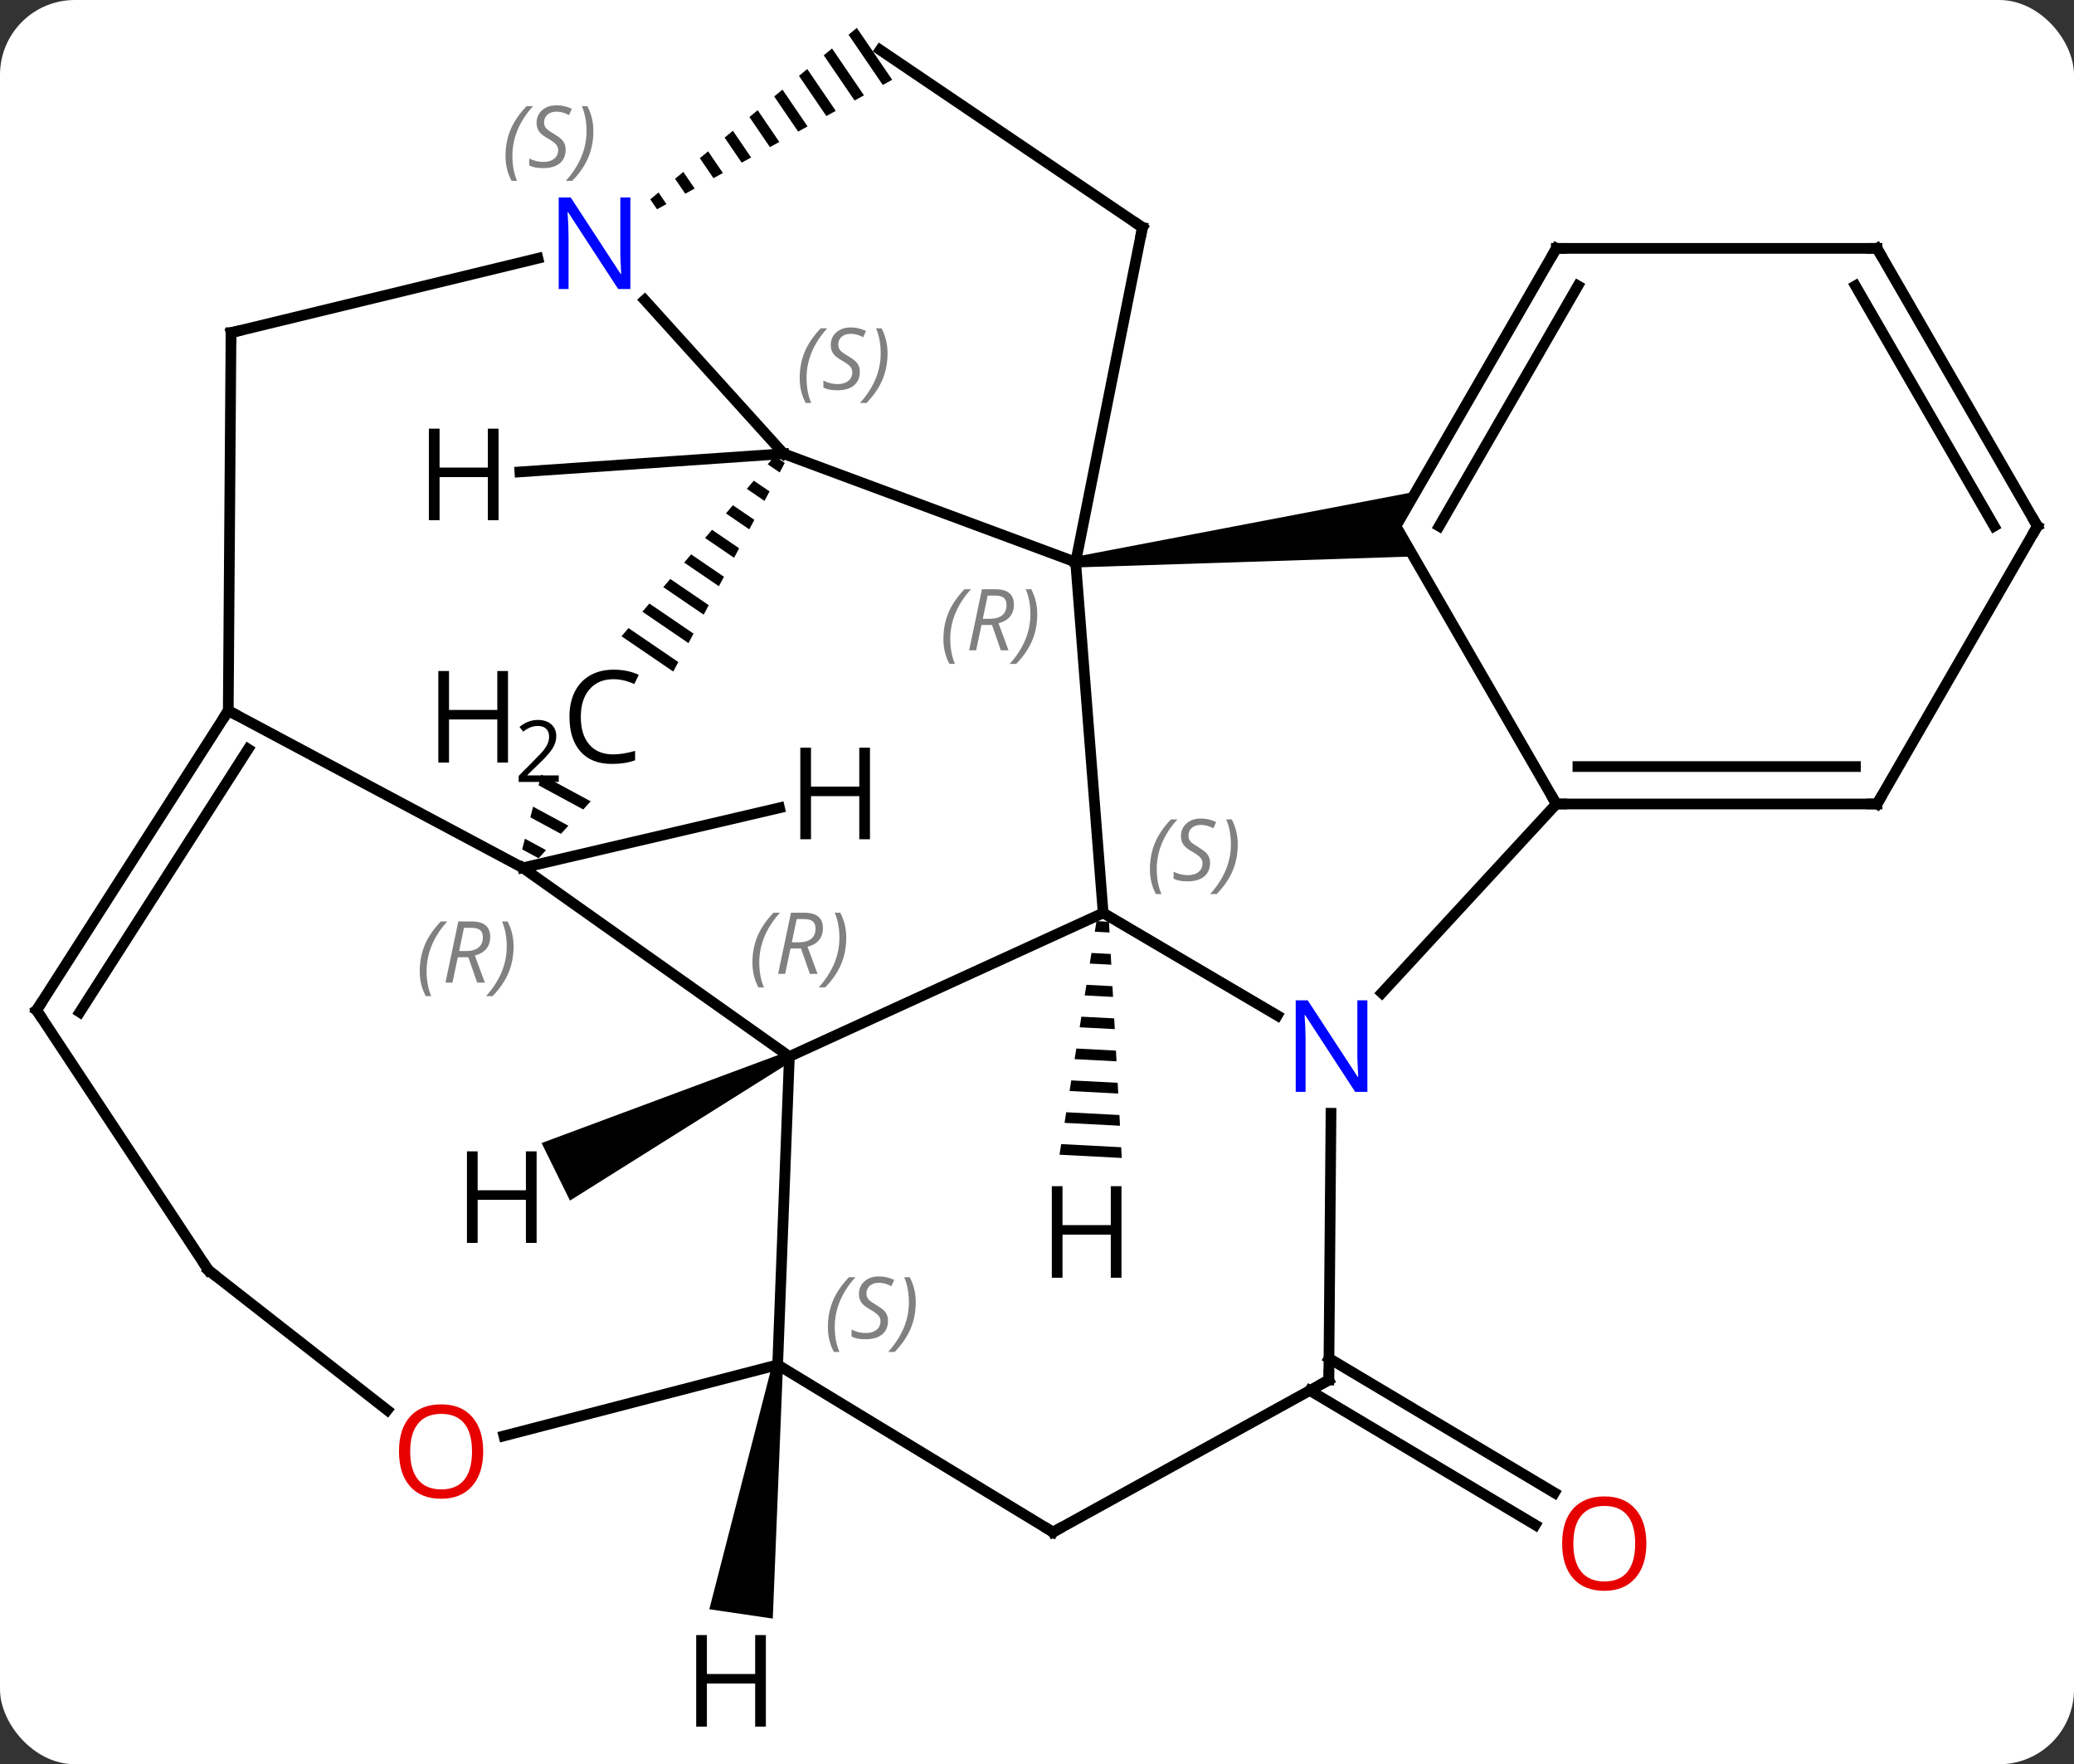 <svg width="194" viewBox="0 0 194 165" style="fill-opacity:1; color-rendering:auto; color-interpolation:auto; text-rendering:auto; stroke:black; stroke-linecap:square; stroke-miterlimit:10; shape-rendering:auto; stroke-opacity:1; fill:black; stroke-dasharray:none; font-weight:normal; stroke-width:1; font-family:'Open Sans'; font-style:normal; stroke-linejoin:miter; font-size:12; stroke-dashoffset:0; image-rendering:auto;" height="165" class="cas-substance-image" xmlns:xlink="http://www.w3.org/1999/xlink" xmlns="http://www.w3.org/2000/svg"><rect x="0" y="0" width="194" height="165" fill="#333333" stroke="none"/><svg class="cas-substance-single-component"><rect y="0" x="0" width="194" stroke="none" ry="7" rx="7" height="165" fill="white" class="cas-substance-group"/><svg y="0" x="0" width="194" viewBox="0 0 194 165" style="fill:black;" height="165" class="cas-substance-single-component-image"><svg><g><g transform="translate(97,81)" style="text-rendering:geometricPrecision; color-rendering:optimizeQuality; color-interpolation:linearRGB; stroke-linecap:butt; image-rendering:optimizeQuality;"><line y2="46.039" y1="58.613" x2="27.311" x1="48.4" style="fill:none;"/><line y2="49.045" y1="61.619" x2="25.519" x1="46.608" style="fill:none;"/><line y2="4.383" y1="-28.428" x2="6.189" x1="3.615" style="fill:none;"/><line y2="-38.565" y1="-28.428" x2="-23.697" x1="3.615" style="fill:none;"/><path style="stroke:none;" d="M3.671 -27.931 L3.559 -28.925 L35.44 -35.019 L33.576 -31.791 L35.213 -28.956 Z"/><line y2="-59.727" y1="-28.428" x2="9.864" x1="3.615" style="fill:none;"/><line y2="17.811" y1="4.383" x2="-23.163" x1="6.189" style="fill:none;"/><line y2="13.974" y1="4.383" x2="22.477" x1="6.189" style="fill:none;"/><line y2="-52.936" y1="-38.565" x2="-36.695" x1="-23.697" style="fill:none;"/><path style="stroke:none;" d="M-24.538 -38.344 L-25.189 -37.578 L-25.189 -37.578 L-24.069 -36.814 L-23.595 -37.701 L-23.595 -37.701 L-24.538 -38.344 ZM-26.491 -36.046 L-27.142 -35.28 L-27.142 -35.28 L-25.491 -34.154 L-25.017 -35.041 L-25.017 -35.041 L-26.491 -36.046 ZM-28.445 -33.748 L-29.096 -32.982 L-29.096 -32.982 L-26.913 -31.494 L-26.913 -31.494 L-26.439 -32.381 L-26.439 -32.381 L-28.445 -33.748 ZM-30.398 -31.45 L-31.05 -30.684 L-28.335 -28.834 L-28.335 -28.834 L-27.861 -29.721 L-27.861 -29.721 L-30.398 -31.45 ZM-32.352 -29.152 L-33.003 -28.386 L-29.757 -26.174 L-29.283 -27.061 L-29.283 -27.061 L-32.352 -29.152 ZM-34.306 -26.854 L-34.957 -26.088 L-34.957 -26.088 L-31.18 -23.514 L-31.18 -23.514 L-30.705 -24.401 L-34.306 -26.854 ZM-36.259 -24.556 L-36.91 -23.791 L-32.602 -20.854 L-32.127 -21.741 L-36.259 -24.556 ZM-38.213 -22.259 L-38.864 -21.493 L-38.864 -21.493 L-34.024 -18.194 L-33.55 -19.08 L-38.213 -22.259 Z"/><line y2="-5.808" y1="-31.791" x2="48.576" x1="33.576" style="fill:none;"/><line y2="-57.771" y1="-31.791" x2="48.576" x1="33.576" style="fill:none;"/><line y2="-54.271" y1="-31.791" x2="50.597" x1="37.617" style="fill:none;"/><line y2="-76.326" y1="-59.727" x2="-14.67" x1="9.864" style="fill:none;"/><line y2="0.162" y1="17.811" x2="-48.096" x1="-23.163" style="fill:none;"/><line y2="46.644" y1="17.811" x2="-24.258" x1="-23.163" style="fill:none;"/><line y2="-5.808" y1="11.863" x2="48.576" x1="32.26" style="fill:none;"/><line y2="48.066" y1="23.118" x2="27.294" x1="27.501" style="fill:none;"/><path style="stroke:none;" d="M-16.855 -78.394 L-17.628 -77.752 L-17.628 -77.752 L-14.424 -73.052 L-14.424 -73.052 L-13.544 -73.537 L-13.544 -73.537 L-16.855 -78.394 ZM-19.173 -76.469 L-19.946 -75.828 L-19.946 -75.828 L-17.064 -71.6 L-17.064 -71.6 L-16.184 -72.084 L-16.184 -72.084 L-19.173 -76.469 ZM-21.491 -74.545 L-22.264 -73.903 L-22.264 -73.903 L-19.703 -70.147 L-19.703 -70.147 L-18.824 -70.631 L-18.824 -70.631 L-21.491 -74.545 ZM-23.809 -72.62 L-24.582 -71.979 L-24.582 -71.979 L-22.343 -68.694 L-22.343 -68.694 L-21.463 -69.178 L-21.463 -69.178 L-23.809 -72.62 ZM-26.128 -70.695 L-26.9 -70.054 L-26.9 -70.054 L-24.983 -67.241 L-24.983 -67.241 L-24.103 -67.725 L-24.103 -67.725 L-26.128 -70.695 ZM-28.446 -68.771 L-29.219 -68.129 L-29.219 -68.129 L-27.623 -65.788 L-27.623 -65.788 L-26.743 -66.272 L-26.743 -66.272 L-28.446 -68.771 ZM-30.764 -66.846 L-31.537 -66.205 L-31.537 -66.205 L-30.262 -64.335 L-30.262 -64.335 L-29.383 -64.819 L-29.383 -64.819 L-30.764 -66.846 ZM-33.082 -64.922 L-33.855 -64.28 L-33.855 -64.28 L-32.902 -62.882 L-32.902 -62.882 L-32.022 -63.367 L-32.022 -63.367 L-33.082 -64.922 ZM-35.401 -62.997 L-36.173 -62.356 L-36.173 -62.356 L-35.542 -61.429 L-35.542 -61.429 L-34.662 -61.914 L-34.662 -61.914 L-35.401 -62.997 Z"/><line y2="-49.884" y1="-56.842" x2="-75.39" x1="-46.683" style="fill:none;"/><path style="stroke:none;" d="M-46.369 -8.554 L-46.624 -7.555 L-42.442 -5.295 L-41.746 -6.056 L-46.369 -8.554 ZM-47.135 -5.558 L-47.39 -4.559 L-44.531 -3.014 L-43.835 -3.774 L-47.135 -5.558 ZM-47.901 -2.561 L-48.156 -1.562 L-46.62 -0.732 L-45.924 -1.492 L-47.901 -2.561 Z"/><line y2="-5.808" y1="-5.808" x2="78.576" x1="48.576" style="fill:none;"/><line y2="-9.308" y1="-9.308" x2="76.555" x1="50.597" style="fill:none;"/><line y2="-57.771" y1="-57.771" x2="78.576" x1="48.576" style="fill:none;"/><line y2="-14.535" y1="0.162" x2="-75.648" x1="-48.096" style="fill:none;"/><line y2="62.292" y1="46.644" x2="1.497" x1="-24.258" style="fill:none;"/><line y2="53.294" y1="46.644" x2="-49.867" x1="-24.258" style="fill:none;"/><line y2="62.292" y1="48.066" x2="1.497" x1="27.294" style="fill:none;"/><line y2="-14.535" y1="-49.884" x2="-75.648" x1="-75.39" style="fill:none;"/><line y2="-31.791" y1="-5.808" x2="93.576" x1="78.576" style="fill:none;"/><line y2="-31.791" y1="-57.771" x2="93.576" x1="78.576" style="fill:none;"/><line y2="-31.791" y1="-54.271" x2="89.534" x1="76.555" style="fill:none;"/><line y2="13.479" y1="-14.535" x2="-93.576" x1="-75.648" style="fill:none;"/><line y2="13.664" y1="-10.946" x2="-89.539" x1="-73.789" style="fill:none;"/><line y2="37.797" y1="50.879" x2="-77.505" x1="-60.778" style="fill:none;"/><line y2="37.797" y1="13.479" x2="-77.505" x1="-93.576" style="fill:none;"/><path style="stroke:none;" d="M5.565 5.146 L5.407 6.139 L5.407 6.139 L6.786 6.211 L6.786 6.211 L6.731 5.207 L6.731 5.207 L5.565 5.146 ZM5.093 8.125 L4.935 9.118 L4.935 9.118 L6.949 9.223 L6.949 9.223 L6.895 8.219 L6.895 8.219 L5.093 8.125 ZM4.621 11.104 L4.463 12.098 L4.463 12.098 L7.112 12.236 L7.058 11.232 L7.058 11.232 L4.621 11.104 ZM4.149 14.084 L3.991 15.077 L3.991 15.077 L7.275 15.248 L7.275 15.248 L7.221 14.244 L7.221 14.244 L4.149 14.084 ZM3.677 17.063 L3.519 18.056 L3.519 18.056 L7.438 18.261 L7.438 18.261 L7.384 17.257 L7.384 17.257 L3.677 17.063 ZM3.205 20.043 L3.047 21.036 L3.047 21.036 L7.601 21.273 L7.601 21.273 L7.547 20.269 L7.547 20.269 L3.205 20.043 ZM2.733 23.022 L2.576 24.015 L2.576 24.015 L7.764 24.286 L7.764 24.286 L7.71 23.282 L7.71 23.282 L2.733 23.022 ZM2.261 26.001 L2.104 26.994 L2.104 26.994 L7.927 27.298 L7.927 27.298 L7.873 26.294 L7.873 26.294 L2.261 26.001 Z"/><line y2="-36.866" y1="-38.565" x2="-48.372" x1="-23.697" style="fill:none;"/><path style="stroke:none;" d="M-23.384 17.363 L-22.942 18.259 L-43.685 31.284 L-46.34 25.903 Z"/><line y2="-5.449" y1="0.162" x2="-24.087" x1="-48.096" style="fill:none;"/><path style="stroke:none;" d="M-24.753 46.571 L-23.763 46.717 L-24.714 70.377 L-30.65 69.505 Z"/></g><g transform="translate(97,81)" style="fill:rgb(230,0,0); text-rendering:geometricPrecision; color-rendering:optimizeQuality; image-rendering:optimizeQuality; font-family:'Open Sans'; stroke:rgb(230,0,0); color-interpolation:linearRGB;"><path style="stroke:none;" d="M56.998 63.359 Q56.998 65.421 55.959 66.601 Q54.92 67.781 53.077 67.781 Q51.186 67.781 50.155 66.617 Q49.123 65.452 49.123 63.343 Q49.123 61.249 50.155 60.101 Q51.186 58.952 53.077 58.952 Q54.936 58.952 55.967 60.124 Q56.998 61.296 56.998 63.359 ZM50.17 63.359 Q50.17 65.093 50.913 65.999 Q51.655 66.906 53.077 66.906 Q54.498 66.906 55.225 66.007 Q55.952 65.109 55.952 63.359 Q55.952 61.624 55.225 60.734 Q54.498 59.843 53.077 59.843 Q51.655 59.843 50.913 60.742 Q50.17 61.64 50.17 63.359 Z"/></g><g transform="translate(97,81)" style="font-size:8.4px; fill:gray; text-rendering:geometricPrecision; image-rendering:optimizeQuality; color-rendering:optimizeQuality; font-family:'Open Sans'; font-style:italic; stroke:gray; color-interpolation:linearRGB;"><path style="stroke:none;" d="M-8.754 -21.237 Q-8.754 -22.565 -8.285 -23.69 Q-7.816 -24.815 -6.785 -25.893 L-6.175 -25.893 Q-7.144 -24.831 -7.628 -23.659 Q-8.113 -22.487 -8.113 -21.253 Q-8.113 -19.925 -7.675 -18.909 L-8.191 -18.909 Q-8.754 -19.94 -8.754 -21.237 ZM-5.194 -22.55 L-5.694 -20.175 L-6.35 -20.175 L-5.147 -25.893 L-3.897 -25.893 Q-2.162 -25.893 -2.162 -24.456 Q-2.162 -23.097 -3.6 -22.706 L-2.662 -20.175 L-3.381 -20.175 L-4.209 -22.55 L-5.194 -22.55 ZM-4.615 -25.3 Q-5.006 -23.378 -5.069 -23.128 L-4.412 -23.128 Q-3.662 -23.128 -3.256 -23.456 Q-2.85 -23.784 -2.85 -24.409 Q-2.85 -24.878 -3.107 -25.089 Q-3.365 -25.3 -3.959 -25.3 L-4.615 -25.3 ZM0.024 -23.55 Q0.024 -22.222 -0.453 -21.089 Q-0.929 -19.956 -1.945 -18.909 L-2.554 -18.909 Q-0.617 -21.065 -0.617 -23.55 Q-0.617 -24.878 -1.054 -25.893 L-0.539 -25.893 Q0.024 -24.831 0.024 -23.55 Z"/><path style="stroke:none;" d="M10.561 0.287 Q10.561 -1.041 11.03 -2.166 Q11.499 -3.291 12.53 -4.369 L13.139 -4.369 Q12.171 -3.307 11.686 -2.135 Q11.202 -0.963 11.202 0.272 Q11.202 1.6 11.639 2.615 L11.124 2.615 Q10.561 1.584 10.561 0.287 ZM16.184 -0.306 Q16.184 0.522 15.637 0.975 Q15.09 1.428 14.09 1.428 Q13.684 1.428 13.371 1.373 Q13.059 1.319 12.777 1.178 L12.777 0.522 Q13.402 0.85 14.106 0.85 Q14.731 0.85 15.106 0.553 Q15.481 0.256 15.481 -0.26 Q15.481 -0.572 15.277 -0.799 Q15.074 -1.025 14.512 -1.353 Q13.918 -1.681 13.692 -2.01 Q13.465 -2.338 13.465 -2.791 Q13.465 -3.525 13.981 -3.986 Q14.496 -4.447 15.34 -4.447 Q15.715 -4.447 16.051 -4.369 Q16.387 -4.291 16.762 -4.119 L16.496 -3.525 Q16.246 -3.682 15.926 -3.767 Q15.606 -3.853 15.34 -3.853 Q14.809 -3.853 14.488 -3.58 Q14.168 -3.307 14.168 -2.838 Q14.168 -2.635 14.238 -2.486 Q14.309 -2.338 14.449 -2.205 Q14.59 -2.072 15.012 -1.822 Q15.574 -1.478 15.777 -1.283 Q15.981 -1.088 16.082 -0.853 Q16.184 -0.619 16.184 -0.306 ZM18.778 -2.025 Q18.778 -0.697 18.302 0.436 Q17.825 1.569 16.809 2.615 L16.2 2.615 Q18.138 0.459 18.138 -2.025 Q18.138 -3.353 17.7 -4.369 L18.216 -4.369 Q18.778 -3.307 18.778 -2.025 Z"/><path style="stroke:none;" d="M-22.197 -45.641 Q-22.197 -46.969 -21.728 -48.094 Q-21.259 -49.219 -20.228 -50.297 L-19.619 -50.297 Q-20.587 -49.234 -21.072 -48.063 Q-21.556 -46.891 -21.556 -45.656 Q-21.556 -44.328 -21.119 -43.313 L-21.634 -43.313 Q-22.197 -44.344 -22.197 -45.641 ZM-16.574 -46.234 Q-16.574 -45.406 -17.121 -44.953 Q-17.668 -44.5 -18.668 -44.5 Q-19.074 -44.5 -19.387 -44.555 Q-19.699 -44.609 -19.98 -44.75 L-19.98 -45.406 Q-19.355 -45.078 -18.652 -45.078 Q-18.027 -45.078 -17.652 -45.375 Q-17.277 -45.672 -17.277 -46.188 Q-17.277 -46.5 -17.48 -46.727 Q-17.683 -46.953 -18.246 -47.281 Q-18.84 -47.609 -19.066 -47.938 Q-19.293 -48.266 -19.293 -48.719 Q-19.293 -49.453 -18.777 -49.914 Q-18.262 -50.375 -17.418 -50.375 Q-17.043 -50.375 -16.707 -50.297 Q-16.371 -50.219 -15.996 -50.047 L-16.262 -49.453 Q-16.512 -49.609 -16.832 -49.696 Q-17.152 -49.781 -17.418 -49.781 Q-17.949 -49.781 -18.269 -49.508 Q-18.59 -49.234 -18.59 -48.766 Q-18.59 -48.563 -18.519 -48.414 Q-18.449 -48.266 -18.308 -48.133 Q-18.168 -48 -17.746 -47.75 Q-17.183 -47.406 -16.98 -47.211 Q-16.777 -47.016 -16.676 -46.781 Q-16.574 -46.547 -16.574 -46.234 ZM-13.98 -47.953 Q-13.98 -46.625 -14.456 -45.492 Q-14.933 -44.359 -15.948 -43.313 L-16.558 -43.313 Q-14.62 -45.469 -14.62 -47.953 Q-14.62 -49.281 -15.058 -50.297 L-14.542 -50.297 Q-13.98 -49.234 -13.98 -47.953 Z"/></g><g transform="translate(97,81)" style="stroke-linecap:butt; font-size:8.4px; text-rendering:geometricPrecision; image-rendering:optimizeQuality; color-rendering:optimizeQuality; font-family:'Open Sans'; font-style:italic; color-interpolation:linearRGB; stroke-miterlimit:5;"><path style="fill:none;" d="M9.766 -59.237 L9.864 -59.727 L9.45 -60.007"/><path style="fill:gray; stroke:none;" d="M-26.618 9.019 Q-26.618 7.691 -26.15 6.566 Q-25.681 5.441 -24.65 4.362 L-24.04 4.362 Q-25.009 5.425 -25.493 6.597 Q-25.978 7.769 -25.978 9.003 Q-25.978 10.331 -25.54 11.347 L-26.056 11.347 Q-26.618 10.316 -26.618 9.019 ZM-23.058 7.706 L-23.558 10.081 L-24.215 10.081 L-23.012 4.362 L-21.762 4.362 Q-20.027 4.362 -20.027 5.8 Q-20.027 7.159 -21.465 7.55 L-20.527 10.081 L-21.246 10.081 L-22.074 7.706 L-23.058 7.706 ZM-22.48 4.956 Q-22.871 6.878 -22.933 7.128 L-22.277 7.128 Q-21.527 7.128 -21.121 6.8 Q-20.715 6.472 -20.715 5.847 Q-20.715 5.378 -20.972 5.167 Q-21.23 4.956 -21.824 4.956 L-22.48 4.956 ZM-17.841 6.706 Q-17.841 8.034 -18.318 9.167 Q-18.794 10.3 -19.81 11.347 L-20.419 11.347 Q-18.482 9.191 -18.482 6.706 Q-18.482 5.378 -18.919 4.362 L-18.404 4.362 Q-17.841 5.425 -17.841 6.706 Z"/></g><g transform="translate(97,81)" style="stroke-linecap:butt; fill:rgb(0,5,255); text-rendering:geometricPrecision; color-rendering:optimizeQuality; image-rendering:optimizeQuality; font-family:'Open Sans'; stroke:rgb(0,5,255); color-interpolation:linearRGB; stroke-miterlimit:5;"><path style="stroke:none;" d="M30.904 21.118 L29.763 21.118 L25.075 13.931 L25.029 13.931 Q25.122 15.196 25.122 16.243 L25.122 21.118 L24.2 21.118 L24.2 12.556 L25.325 12.556 L29.997 19.712 L30.044 19.712 Q30.044 19.556 29.997 18.696 Q29.95 17.837 29.966 17.462 L29.966 12.556 L30.904 12.556 L30.904 21.118 Z"/><path style="stroke:none;" d="M-38.036 -53.969 L-39.177 -53.969 L-43.865 -61.156 L-43.911 -61.156 Q-43.818 -59.891 -43.818 -58.844 L-43.818 -53.969 L-44.74 -53.969 L-44.74 -62.531 L-43.615 -62.531 L-38.943 -55.375 L-38.896 -55.375 Q-38.896 -55.531 -38.943 -56.391 Q-38.99 -57.25 -38.974 -57.625 L-38.974 -62.531 L-38.036 -62.531 L-38.036 -53.969 Z"/></g><g transform="translate(97,81)" style="stroke-linecap:butt; font-size:8.4px; fill:gray; text-rendering:geometricPrecision; image-rendering:optimizeQuality; color-rendering:optimizeQuality; font-family:'Open Sans'; font-style:italic; stroke:gray; color-interpolation:linearRGB; stroke-miterlimit:5;"><path style="stroke:none;" d="M-49.713 -66.418 Q-49.713 -67.746 -49.244 -68.871 Q-48.776 -69.996 -47.744 -71.074 L-47.135 -71.074 Q-48.104 -70.011 -48.588 -68.839 Q-49.072 -67.668 -49.072 -66.433 Q-49.072 -65.105 -48.635 -64.089 L-49.151 -64.089 Q-49.713 -65.121 -49.713 -66.418 ZM-44.091 -67.011 Q-44.091 -66.183 -44.637 -65.73 Q-45.184 -65.277 -46.184 -65.277 Q-46.591 -65.277 -46.903 -65.332 Q-47.216 -65.386 -47.497 -65.527 L-47.497 -66.183 Q-46.872 -65.855 -46.169 -65.855 Q-45.544 -65.855 -45.169 -66.152 Q-44.794 -66.449 -44.794 -66.964 Q-44.794 -67.277 -44.997 -67.504 Q-45.2 -67.73 -45.762 -68.058 Q-46.356 -68.386 -46.583 -68.714 Q-46.809 -69.043 -46.809 -69.496 Q-46.809 -70.23 -46.294 -70.691 Q-45.778 -71.152 -44.934 -71.152 Q-44.559 -71.152 -44.223 -71.074 Q-43.887 -70.996 -43.512 -70.824 L-43.778 -70.23 Q-44.028 -70.386 -44.348 -70.472 Q-44.669 -70.558 -44.934 -70.558 Q-45.466 -70.558 -45.786 -70.285 Q-46.106 -70.011 -46.106 -69.543 Q-46.106 -69.339 -46.036 -69.191 Q-45.966 -69.043 -45.825 -68.91 Q-45.684 -68.777 -45.262 -68.527 Q-44.7 -68.183 -44.497 -67.988 Q-44.294 -67.793 -44.192 -67.558 Q-44.091 -67.324 -44.091 -67.011 ZM-41.496 -68.73 Q-41.496 -67.402 -41.973 -66.269 Q-42.449 -65.136 -43.465 -64.089 L-44.074 -64.089 Q-42.137 -66.246 -42.137 -68.73 Q-42.137 -70.058 -42.574 -71.074 L-42.059 -71.074 Q-41.496 -70.011 -41.496 -68.73 Z"/></g><g transform="translate(97,81)" style="stroke-linecap:butt; text-rendering:geometricPrecision; color-rendering:optimizeQuality; image-rendering:optimizeQuality; font-family:'Open Sans'; color-interpolation:linearRGB; stroke-miterlimit:5;"><path style="stroke:none;" d="M-39.624 -17.477 Q-41.03 -17.477 -41.85 -16.54 Q-42.671 -15.602 -42.671 -13.961 Q-42.671 -12.29 -41.882 -11.368 Q-41.093 -10.446 -39.639 -10.446 Q-38.733 -10.446 -37.593 -10.774 L-37.593 -9.899 Q-38.483 -9.555 -39.78 -9.555 Q-41.671 -9.555 -42.702 -10.711 Q-43.733 -11.868 -43.733 -13.977 Q-43.733 -15.305 -43.241 -16.297 Q-42.749 -17.29 -41.811 -17.829 Q-40.874 -18.368 -39.608 -18.368 Q-38.264 -18.368 -37.249 -17.883 L-37.671 -17.024 Q-38.655 -17.477 -39.624 -17.477 Z"/><path style="stroke:none;" d="M-49.483 -9.68 L-50.483 -9.68 L-50.483 -13.711 L-54.999 -13.711 L-54.999 -9.68 L-55.999 -9.68 L-55.999 -18.243 L-54.999 -18.243 L-54.999 -14.602 L-50.483 -14.602 L-50.483 -18.243 L-49.483 -18.243 L-49.483 -9.68 Z"/><path style="stroke:none;" d="M-44.733 -7.871 L-48.483 -7.871 L-48.483 -8.433 L-46.983 -9.949 Q-46.296 -10.636 -46.077 -10.933 Q-45.858 -11.23 -45.749 -11.511 Q-45.639 -11.793 -45.639 -12.121 Q-45.639 -12.574 -45.913 -12.84 Q-46.186 -13.105 -46.686 -13.105 Q-47.03 -13.105 -47.35 -12.988 Q-47.671 -12.871 -48.061 -12.574 L-48.405 -13.011 Q-47.624 -13.668 -46.686 -13.668 Q-45.889 -13.668 -45.428 -13.254 Q-44.968 -12.84 -44.968 -12.152 Q-44.968 -11.605 -45.272 -11.074 Q-45.577 -10.543 -46.421 -9.73 L-47.671 -8.511 L-47.671 -8.48 L-44.733 -8.48 L-44.733 -7.871 Z"/><path style="fill:none;" d="M49.076 -5.808 L48.576 -5.808 L48.326 -6.241"/><path style="fill:none;" d="M48.326 -57.338 L48.576 -57.771 L49.076 -57.771"/></g><g transform="translate(97,81)" style="stroke-linecap:butt; font-size:8.4px; fill:gray; text-rendering:geometricPrecision; image-rendering:optimizeQuality; color-rendering:optimizeQuality; font-family:'Open Sans'; font-style:italic; stroke:gray; color-interpolation:linearRGB; stroke-miterlimit:5;"><path style="stroke:none;" d="M-57.737 9.836 Q-57.737 8.507 -57.268 7.382 Q-56.8 6.257 -55.768 5.179 L-55.159 5.179 Q-56.128 6.242 -56.612 7.414 Q-57.096 8.586 -57.096 9.82 Q-57.096 11.148 -56.659 12.164 L-57.175 12.164 Q-57.737 11.132 -57.737 9.836 ZM-54.177 8.523 L-54.677 10.898 L-55.333 10.898 L-54.13 5.179 L-52.88 5.179 Q-51.146 5.179 -51.146 6.617 Q-51.146 7.976 -52.583 8.367 L-51.646 10.898 L-52.365 10.898 L-53.193 8.523 L-54.177 8.523 ZM-53.599 5.773 Q-53.99 7.695 -54.052 7.945 L-53.396 7.945 Q-52.646 7.945 -52.24 7.617 Q-51.833 7.289 -51.833 6.664 Q-51.833 6.195 -52.091 5.984 Q-52.349 5.773 -52.943 5.773 L-53.599 5.773 ZM-48.96 7.523 Q-48.96 8.851 -49.436 9.984 Q-49.913 11.117 -50.929 12.164 L-51.538 12.164 Q-49.6 10.007 -49.6 7.523 Q-49.6 6.195 -50.038 5.179 L-49.522 5.179 Q-48.96 6.242 -48.96 7.523 Z"/><path style="stroke:none;" d="M-19.559 43.111 Q-19.559 41.782 -19.091 40.657 Q-18.622 39.532 -17.591 38.454 L-16.981 38.454 Q-17.95 39.517 -18.434 40.689 Q-18.919 41.861 -18.919 43.095 Q-18.919 44.423 -18.481 45.439 L-18.997 45.439 Q-19.559 44.407 -19.559 43.111 ZM-13.937 42.517 Q-13.937 43.345 -14.484 43.798 Q-15.031 44.251 -16.031 44.251 Q-16.437 44.251 -16.749 44.197 Q-17.062 44.142 -17.343 44.001 L-17.343 43.345 Q-16.718 43.673 -16.015 43.673 Q-15.39 43.673 -15.015 43.376 Q-14.64 43.079 -14.64 42.564 Q-14.64 42.251 -14.843 42.025 Q-15.046 41.798 -15.609 41.47 Q-16.203 41.142 -16.429 40.814 Q-16.656 40.486 -16.656 40.032 Q-16.656 39.298 -16.14 38.837 Q-15.624 38.376 -14.781 38.376 Q-14.406 38.376 -14.07 38.454 Q-13.734 38.532 -13.359 38.704 L-13.624 39.298 Q-13.874 39.142 -14.195 39.056 Q-14.515 38.97 -14.781 38.97 Q-15.312 38.97 -15.632 39.243 Q-15.953 39.517 -15.953 39.986 Q-15.953 40.189 -15.882 40.337 Q-15.812 40.486 -15.671 40.618 Q-15.531 40.751 -15.109 41.001 Q-14.546 41.345 -14.343 41.54 Q-14.14 41.736 -14.038 41.97 Q-13.937 42.204 -13.937 42.517 ZM-11.342 40.798 Q-11.342 42.126 -11.819 43.259 Q-12.296 44.392 -13.311 45.439 L-13.921 45.439 Q-11.983 43.282 -11.983 40.798 Q-11.983 39.47 -12.421 38.454 L-11.905 38.454 Q-11.342 39.517 -11.342 40.798 Z"/><path style="fill:none; stroke:black;" d="M27.298 47.566 L27.294 48.066 L26.856 48.307"/><path style="fill:none; stroke:black;" d="M-74.904 -50.002 L-75.39 -49.884 L-75.394 -49.384"/><path style="fill:none; stroke:black;" d="M78.076 -5.808 L78.576 -5.808 L78.826 -6.241"/><path style="fill:none; stroke:black;" d="M78.076 -57.771 L78.576 -57.771 L78.826 -57.338"/><path style="fill:none; stroke:black;" d="M-75.918 -14.114 L-75.648 -14.535 L-75.207 -14.3"/><path style="fill:none; stroke:black;" d="M1.07 62.032 L1.497 62.292 L1.935 62.05"/></g><g transform="translate(97,81)" style="stroke-linecap:butt; fill:rgb(230,0,0); text-rendering:geometricPrecision; color-rendering:optimizeQuality; image-rendering:optimizeQuality; font-family:'Open Sans'; stroke:rgb(230,0,0); color-interpolation:linearRGB; stroke-miterlimit:5;"><path style="stroke:none;" d="M-51.803 54.749 Q-51.803 56.811 -52.842 57.991 Q-53.881 59.171 -55.724 59.171 Q-57.615 59.171 -58.646 58.007 Q-59.678 56.842 -59.678 54.733 Q-59.678 52.639 -58.646 51.491 Q-57.615 50.342 -55.724 50.342 Q-53.865 50.342 -52.834 51.514 Q-51.803 52.686 -51.803 54.749 ZM-58.631 54.749 Q-58.631 56.483 -57.888 57.389 Q-57.146 58.296 -55.724 58.296 Q-54.303 58.296 -53.576 57.397 Q-52.849 56.499 -52.849 54.749 Q-52.849 53.014 -53.576 52.124 Q-54.303 51.233 -55.724 51.233 Q-57.146 51.233 -57.888 52.132 Q-58.631 53.03 -58.631 54.749 Z"/><path style="fill:none; stroke:black;" d="M93.326 -31.358 L93.576 -31.791 L93.326 -32.224"/><path style="fill:none; stroke:black;" d="M-93.306 13.058 L-93.576 13.479 L-93.3 13.896"/><path style="fill:none; stroke:black;" d="M-77.111 38.105 L-77.505 37.797 L-77.781 37.38"/><path style="fill:black; stroke:none;" d="M7.902 38.5 L6.902 38.5 L6.902 34.469 L2.386 34.469 L2.386 38.5 L1.386 38.5 L1.386 29.938 L2.386 29.938 L2.386 33.578 L6.902 33.578 L6.902 29.938 L7.902 29.938 L7.902 38.5 Z"/><path style="fill:black; stroke:none;" d="M-50.367 -32.348 L-51.367 -32.348 L-51.367 -36.379 L-55.883 -36.379 L-55.883 -32.348 L-56.883 -32.348 L-56.883 -40.91 L-55.883 -40.91 L-55.883 -37.27 L-51.367 -37.27 L-51.367 -40.91 L-50.367 -40.91 L-50.367 -32.348 Z"/><path style="fill:black; stroke:none;" d="M-46.806 35.242 L-47.806 35.242 L-47.806 31.211 L-52.322 31.211 L-52.322 35.242 L-53.322 35.242 L-53.322 26.68 L-52.322 26.68 L-52.322 30.32 L-47.806 30.32 L-47.806 26.68 L-46.806 26.68 L-46.806 35.242 Z"/><path style="fill:black; stroke:none;" d="M-15.624 -2.51 L-16.624 -2.51 L-16.624 -6.541 L-21.14 -6.541 L-21.14 -2.51 L-22.14 -2.51 L-22.14 -11.072 L-21.14 -11.072 L-21.14 -7.432 L-16.624 -7.432 L-16.624 -11.072 L-15.624 -11.072 L-15.624 -2.51 Z"/><path style="fill:black; stroke:none;" d="M-25.362 80.482 L-26.362 80.482 L-26.362 76.451 L-30.878 76.451 L-30.878 80.482 L-31.878 80.482 L-31.878 71.92 L-30.878 71.92 L-30.878 75.56 L-26.362 75.56 L-26.362 71.92 L-25.362 71.92 L-25.362 80.482 Z"/></g></g></svg></svg></svg></svg>